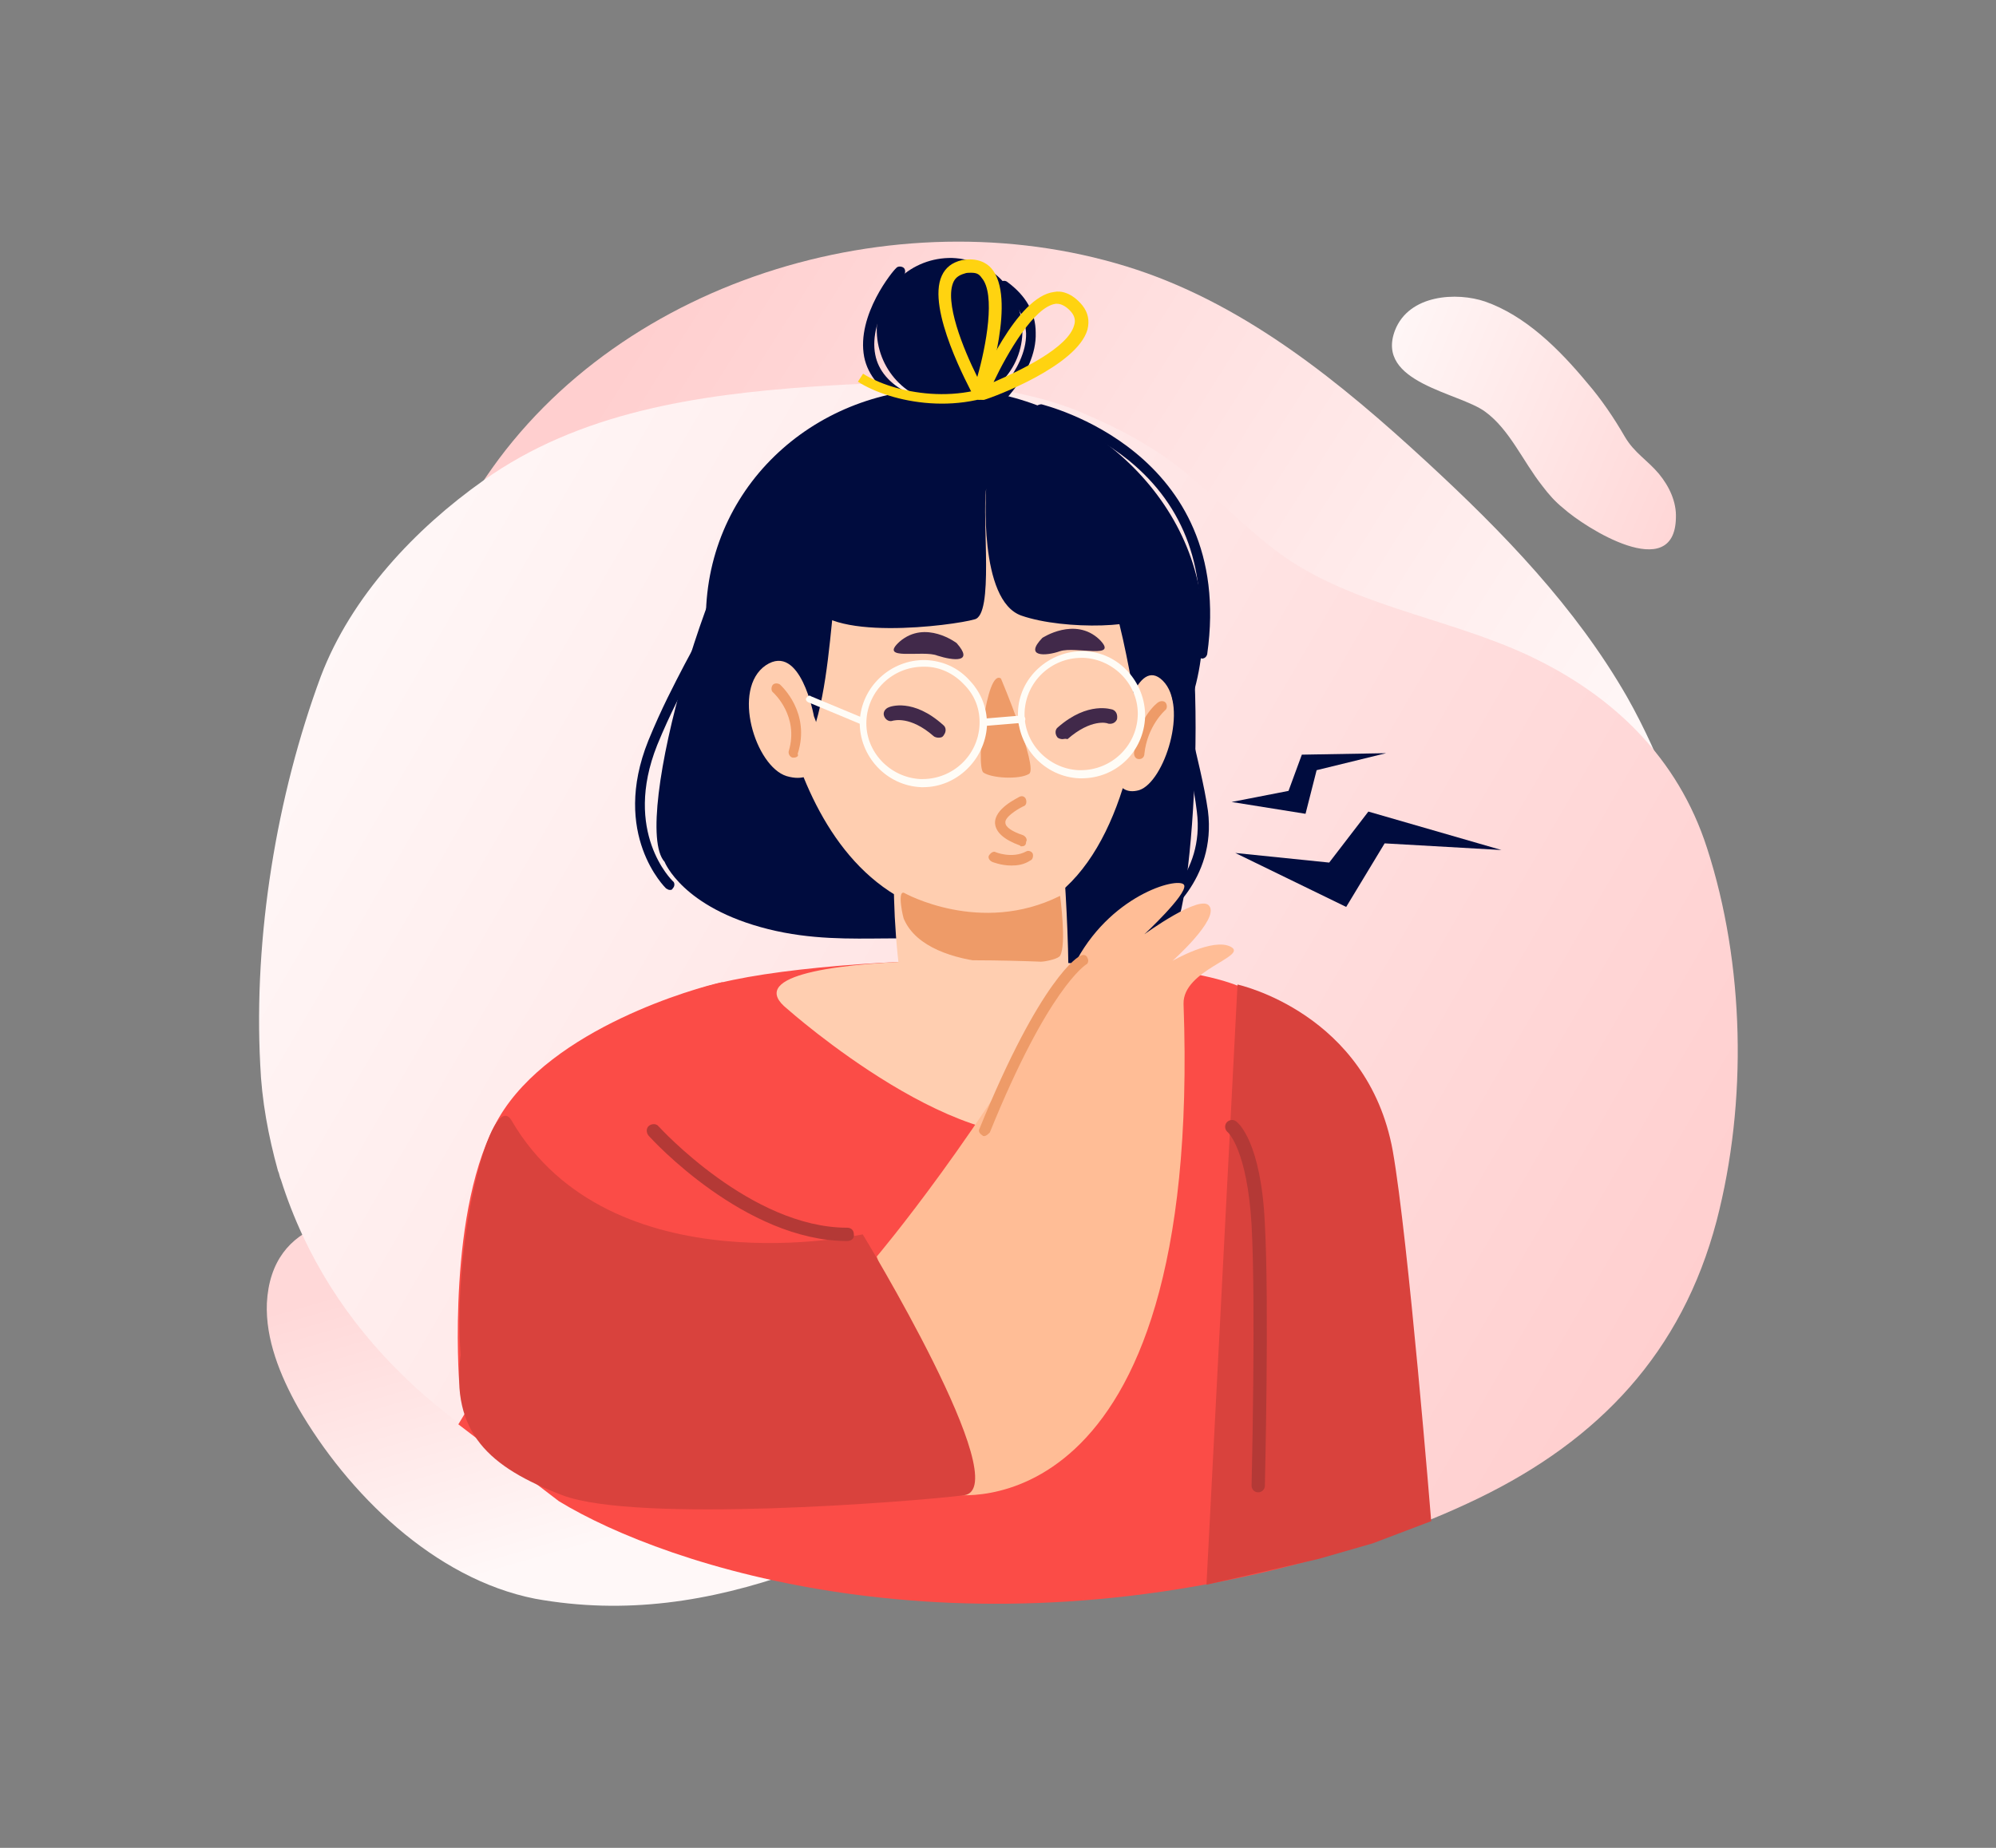 <?xml version="1.0" encoding="utf-8"?>
<!-- Generator: Adobe Illustrator 25.2.1, SVG Export Plug-In . SVG Version: 6.00 Build 0)  -->
<svg version="1.1" id="Layer_1" xmlns="http://www.w3.org/2000/svg" xmlns:xlink="http://www.w3.org/1999/xlink" x="0px" y="0px"
	 viewBox="0 0 270 250" style="enable-background:new 0 0 270 250;" xml:space="preserve">
<rect x="0" y="0" width="270" height="250" fill="#808080" stroke="none"/>
<style type="text/css">
	.st0{fill:url(#SVGID_1_);}
	.st1{fill:url(#SVGID_2_);}
	.st2{fill:url(#SVGID_3_);}
	.st3{fill:url(#SVGID_4_);}
	.st4{fill:#FB4C47;}
	.st5{fill:#000C3E;}
	.st6{fill:#FFCEB0;}
	.st7{fill:#EE9B68;}
	.st8{fill:#41294A;}
	.st9{fill:#FFFCF6;}
	.st10{fill:#FFBD96;}
	.st11{fill:#D9423D;}
	.st12{fill:#B43936;}
	.st13{fill:#FFD310;}
	.st14{fill:none;stroke:#FFD310;stroke-width:1.287;}
</style>
<g>
	
		<linearGradient id="SVGID_1_" gradientUnits="userSpaceOnUse" x1="73.242" y1="165.917" x2="85.01" y2="206.779" gradientTransform="matrix(1 0 0 1 0 1)">
		<stop  offset="0" style="stop-color:#FFD8D8"/>
		<stop  offset="1" style="stop-color:#FFF8F8"/>
	</linearGradient>
	<path class="st0" d="M107.4,212.7c-11.4,4-22.8,5.8-35,3.6C58.7,213.6,47,202,40.3,190.4c-2.4-4.3-4.4-9.2-4.2-14.1
		c0.6-11.4,11.4-12.8,20.7-10.9c5.2,1,9.9,3.4,14.7,5.8c7.8,3.9,17,5.8,24,11.3c2.4,1.8,4.1,4,6.9,5.4c4.3,2.1,9.1,3.1,13.5,4.9
		c3.7,1.6,7.9,4.3,7.9,8.4c0,4.2-4.3,6.8-8.1,8.4C112.9,210.7,110.2,211.7,107.4,212.7z"/>
	
		<linearGradient id="SVGID_2_" gradientUnits="userSpaceOnUse" x1="204.846" y1="130.024" x2="81.352" y2="52.064" gradientTransform="matrix(1 0 0 1 0 1)">
		<stop  offset="0" style="stop-color:#FFF8F8"/>
		<stop  offset="1" style="stop-color:#FFCFCF"/>
	</linearGradient>
	<path class="st1" d="M65.7,64.6c18.5-27.4,57-38.4,88.1-28.1c15,5,27.6,15.3,39.2,26c10.3,9.5,20.1,19.6,27.1,31.8
		c4.7,8.3,8.2,18.2,10.6,27.5c3.6,13.9,0.3,31.9-17.7,30.5c-4.2-0.3-7.9-1.8-11.8-3.2c-3.2-1.1-6.3-0.4-9.6-0.9
		c-8.4-1.3-16.4-4.4-24-8c-15.5-7.3-29.7-17.3-45.5-23.8c-13-5.3-27-8-41-8c-5.9,0-12.2,0.4-17.5-2.2c-13.1-6.5-7.2-24.2-2.3-34.2
		C62.6,69.6,64,67.1,65.7,64.6z"/>
	
		<linearGradient id="SVGID_3_" gradientUnits="userSpaceOnUse" x1="229.078" y1="64.24" x2="183.889" y2="44.939" gradientTransform="matrix(1 0 0 1 0 1)">
		<stop  offset="0" style="stop-color:#FFD7D7"/>
		<stop  offset="1" style="stop-color:#FFF9F9"/>
	</linearGradient>
	<path class="st2" d="M211.4,68.7c3.1,2.8,15.1,10.3,15.3,1.4c0.1-2.2-0.9-4.3-2.3-6c-1.6-1.9-3.3-2.8-4.6-5
		c-1.5-2.6-3.2-5.1-5.1-7.3c-3.9-4.7-8.4-9.1-13.8-11c-3.8-1.3-10.3-1-12.2,3.9c-2.7,7.1,8.7,8.4,12.2,11c3.3,2.4,5.1,6.7,7.7,10
		C209.5,66.9,210.4,67.9,211.4,68.7z"/>
	
		<linearGradient id="SVGID_4_" gradientUnits="userSpaceOnUse" x1="220.591" y1="189.827" x2="38.929" y2="84.627" gradientTransform="matrix(1 0 0 1 0 1)">
		<stop  offset="0" style="stop-color:#FFCFCF"/>
		<stop  offset="1" style="stop-color:#FFF8F8"/>
	</linearGradient>
	<path class="st3" d="M154.9,60.1c6.5,3.8,11.4,9.5,17.3,14.1c9.9,7.7,23.3,9.2,34.6,14.5c11.5,5.4,20.2,13.9,24.1,26
		c5.1,15.7,5.5,34.4,1.3,50.5c-4.7,17.8-15.9,29.6-32.2,37.5c-16.3,7.9-34.3,11.5-52.3,12.3c-1.7,0.1-3.5,0.1-5.2,0.2
		c-39.1,0.2-91.2-13.6-104.5-55.6c-0.2-0.4-0.2-0.8-0.4-1.2c-1.3-4.7-2.2-9.5-2.4-14.4c-0.9-17.3,2.2-36.3,8.2-52.5
		C47.5,80.7,56.2,71.5,65.4,65c12.9-9.2,28.8-11.6,44.6-12.7c11.7-0.8,24.8-1.1,35.8,3.3C148.9,56.9,151.9,58.3,154.9,60.1z"/>
	<path class="st4" d="M179.8,210.4c-50.1,14.6-89.6,1.6-104.2-7.3L62,192.7l4.7-7.8l29.2-2.6l48.5-2.6l39.1,7.8l7.5-3.8l1.3,13.8
		C194.2,208.2,192.9,205.6,179.8,210.4z"/>
	<path class="st4" d="M86.6,204.2h85.8c0,0,7.7-64-3.6-70.2s-64.1-5-75.8,0.4C81.2,139.7,86.6,204.2,86.6,204.2z"/>
	<path class="st5" d="M90.6,120.4c-0.2,0-0.3-0.1-0.5-0.2c-0.1-0.1-7.5-7.3-2.4-20c1.8-4.4,3.5-7.6,4.9-10.3c2.7-5,4.6-8.5,5.4-16.5
		c0.1-0.4,0.4-0.6,0.8-0.6c0.4,0.1,0.7,0.4,0.6,0.8c-0.9,8.2-3,12.1-5.6,17c-1.4,2.7-3.1,5.8-4.9,10.2c-4.7,11.8,2,18.3,2.1,18.4
		c0.3,0.2,0.3,0.7,0,1C90.9,120.4,90.8,120.4,90.6,120.4z"/>
	<path class="st5" d="M138.3,45.1c-0.2,5.4-4.7,9.6-10.2,9.5c-5.4-0.2-9.6-4.7-9.5-10.2c0.2-5.4,4.7-9.6,10.2-9.5
		C134.3,35.1,138.4,39.7,138.3,45.1z"/>
	<path class="st5" d="M89.9,116.6c0,0,2.4,6.2,14,9.1c11.6,2.9,21.1-0.6,29.9,3.2c8.8,3.9,22.2,0.6,25-3c2.8-3.6,5.4-45.8-1.3-53.3
		c-6.6-7.6-43.6-16.2-52.2-8.4C96.6,71.8,85.2,111.5,89.9,116.6z"/>
	<path class="st5" d="M162.7,85.9c-0.6,17.8-15.7,31.8-33.5,31.1c-17.8-0.7-34.4-16.5-33.7-34.3c0.6-17.8,15.8-30.8,33.6-30.1
		C146.9,53.1,163.3,68,162.7,85.9z"/>
	<path class="st6" d="M143.6,112.9c0,0,2.1,25.2,0,28c-2.1,2.8-15.4,0.7-18.9,0c-3.5-0.7-4.9-28-2.8-28
		C124,112.9,143.2,107.3,143.6,112.9z"/>
	<path class="st6" d="M104,83.4c0,0,1.3,39.3,27.9,41s26.5-53.7,16.9-58.9C139.1,60.2,99.1,61.2,104,83.4z"/>
	<path class="st7" d="M135.4,91.8c0,0,5.1,12.1,3.8,12.9c-1.3,0.8-5.1,0.6-6.2-0.2C132,103.5,133.4,90.4,135.4,91.8z"/>
	<path class="st5" d="M124.9,62.4c0,0-9.5,4.6-11.3,13.3s-0.9,30.8-11,29.7C102.6,105.4,83,61.6,124.9,62.4z"/>
	<path class="st5" d="M129.8,62.7c-0.9,0.6,9.8,0.6,15.9,8c6.1,7.4,7.6,25.9,8.5,26.3c0.9,0.3,4.7-22.9-2-29.9
		C145.5,60,134.7,59.1,129.8,62.7z"/>
	<path class="st7" d="M122.3,120.8c0,0,10.3,5.8,21.1,0.4c0,0,0.9,6.6,0,8.1c-0.9,1.5-17.8,2.6-21.1-4.9
		C122.2,124.4,121.3,120.4,122.3,120.8z"/>
	<path class="st6" d="M151.7,98.5c0,0,2.1-9.9,5.6-6.4c3.5,3.5,0.2,13.7-3.2,14.8C150.6,107.9,149.8,103.5,151.7,98.5z"/>
	<path class="st6" d="M110.1,96.9c0,0-1.8-10-6.5-6.9c-4.7,3.2-1.4,13.7,2.8,15C110.8,106.3,112.2,102.1,110.1,96.9z"/>
	<path class="st8" d="M141,86.3c0,0,4.4-2.9,7.7,0.2c2.8,2.8-3.2,0.9-5.3,1.6C141.4,88.8,138.5,88.9,141,86.3z"/>
	<path class="st8" d="M129.4,87c0,0-4.2-3.2-7.7-0.2c-3,2.7,3.2,1.1,5.1,1.9C129,89.4,131.8,89.7,129.4,87z"/>
	<path class="st9" d="M124.9,90.2c-4.1,0-7.5,3.2-7.7,7.3c-0.2,4.2,3.2,7.7,7.3,7.9h0.3c4.1,0,7.5-3.2,7.7-7.3
		c0.1-2.1-0.6-4-2.1-5.5c-1.4-1.5-3.3-2.4-5.3-2.4L124.9,90.2z M124.9,106.5c-0.1,0-0.2,0-0.3,0c-4.7-0.2-8.4-4.2-8.3-8.9
		c0.2-4.7,4.2-8.4,8.9-8.3c2.3,0.1,4.4,1,6,2.8c1.6,1.7,2.4,3.9,2.3,6.2C133.2,102.8,129.4,106.5,124.9,106.5z"/>
	<path class="st9" d="M116.7,98c-0.1,0-0.2,0-0.2,0l-7.2-3c-0.2-0.1-0.4-0.4-0.2-0.6c0.1-0.2,0.4-0.4,0.6-0.2l7.2,3
		c0.2,0.1,0.4,0.4,0.2,0.6C117.1,97.9,116.9,98,116.7,98z"/>
	<path class="st5" d="M133.4,66.1c0,0-1.1,15.2,4.8,17.2c5.8,2,17.2,1.7,17.8-0.6c0.7-2.3-11.2-21.1-19.7-24.1
		c-14.9-5.3-28.6,16.8-26.8,22.6c1.7,5.8,19.6,3.4,22.3,2.6C134.5,83.3,132.8,70.3,133.4,66.1z"/>
	<path class="st9" d="M133.4,98.2c-0.2,0-0.5-0.2-0.5-0.5c0-0.2,0.2-0.5,0.5-0.5l4.8-0.4c0.2,0,0.5,0.2,0.5,0.5
		c0,0.2-0.2,0.5-0.5,0.5L133.4,98.2C133.5,98.2,133.5,98.2,133.4,98.2z"/>
	<path class="st5" d="M122.3,54.5c-0.1,0-0.2,0-0.3-0.1c-2.8-1.5-4.6-3.6-5.1-6.1c-1.1-5.7,4-11.8,4.3-12c0.2-0.3,0.7-0.3,1-0.1
		c0.3,0.2,0.3,0.7,0.1,1c-0.1,0.1-4.9,5.8-3.9,10.8c0.4,2.1,1.9,3.9,4.3,5.1c0.3,0.2,0.5,0.6,0.3,0.9
		C122.8,54.4,122.6,54.5,122.3,54.5z"/>
	<path class="st5" d="M133.6,56.3c-0.2,0-0.4-0.1-0.6-0.2c-0.2-0.3-0.2-0.8,0.1-1c0.1-0.1,5.8-4.9,5.7-10c-0.1-2.1-1.2-4.1-3.4-5.8
		c-0.3-0.2-0.4-0.7-0.2-1s0.7-0.4,1-0.2c2.6,1.9,3.9,4.2,3.9,6.9c0.2,5.8-5.9,10.9-6.2,11.1C133.9,56.2,133.8,56.3,133.6,56.3z"/>
	<path class="st5" d="M156.4,124.5c-0.2,0-0.5-0.1-0.6-0.3c-0.2-0.3-0.2-0.8,0.2-1c0.3-0.2,7-4.8,5.9-13.4
		c-0.4-3.4-1.3-7.1-2.3-11.1c-1.7-6.9-3.5-14.1-3-20.9c0-0.4,0.4-0.7,0.8-0.6c0.4,0,0.7,0.4,0.6,0.8c-0.4,6.5,1.3,13.7,3,20.4
		c0.9,4,1.9,7.8,2.4,11.3c1.2,9.5-6.2,14.6-6.5,14.8C156.7,124.5,156.6,124.5,156.4,124.5z"/>
	<path class="st5" d="M162.6,89.1L162.6,89.1c-0.5-0.1-0.7-0.4-0.7-0.8c1.6-11-1.6-19.8-9.2-26c-5.8-4.7-12-6.1-12.1-6.1
		c-0.4-0.1-0.6-0.5-0.6-0.9c0.1-0.4,0.5-0.6,0.9-0.6c0.2,0.1,26.3,6.2,22.4,33.8C163.2,88.9,162.9,89.1,162.6,89.1z"/>
	<path class="st7" d="M136.8,117.1c-1.4,0-2.6-0.5-2.6-0.5c-0.4-0.2-0.6-0.6-0.4-0.9s0.6-0.6,0.9-0.4c0,0,2.2,0.9,4.1-0.1
		c0.3-0.2,0.8,0,0.9,0.3s0,0.8-0.3,0.9C138.5,117,137.6,117.1,136.8,117.1z"/>
	<path class="st7" d="M107.4,102.5c-0.1,0-0.2,0-0.2,0c-0.4-0.1-0.6-0.6-0.5-0.9c1.4-4.7-2-7.8-2.1-7.9c-0.3-0.2-0.3-0.7-0.1-1
		c0.2-0.3,0.7-0.3,1-0.1c0.2,0.2,4.2,3.8,2.4,9.4C108.1,102.3,107.7,102.5,107.4,102.5z"/>
	<path class="st7" d="M154.1,102.7L154.1,102.7c-0.5,0-0.7-0.4-0.7-0.8c0.3-4.6,3.2-6.9,3.3-6.9c0.3-0.2,0.8-0.2,1,0.1
		c0.2,0.3,0.2,0.8-0.1,1c0,0-2.4,2.1-2.8,5.9C154.8,102.4,154.5,102.7,154.1,102.7z"/>
	<path class="st6" d="M106.5,136.5c0,0,24.5,21.8,38.2,16.1c13.7-5.7,17.8-19,10.8-21.1C148.7,129.5,95.7,127.9,106.5,136.5z"/>
	<path class="st7" d="M138.2,114.5c-0.1,0-0.2,0-0.2-0.1c-2.2-0.8-3.3-1.8-3.4-3c-0.1-2,3-3.4,3.3-3.6c0.4-0.2,0.8,0,0.9,0.4
		s0,0.8-0.4,0.9c-1,0.5-2.5,1.5-2.4,2.2c0,0.6,0.9,1.2,2.4,1.7c0.4,0.2,0.6,0.6,0.4,0.9C138.8,114.4,138.5,114.5,138.2,114.5z"/>
	<path class="st8" d="M126.9,99.8c-0.2,0-0.5-0.1-0.6-0.2c-3.2-2.8-5.4-2.1-5.5-2.1c-0.5,0.2-1-0.1-1.2-0.6c-0.2-0.5,0.1-1,0.6-1.2
		c0.2-0.1,3.3-1.3,7.4,2.4c0.4,0.3,0.4,0.9,0.1,1.3C127.5,99.8,127.2,99.8,126.9,99.8z"/>
	<path class="st8" d="M143.7,100c-0.2,0-0.6-0.1-0.7-0.3c-0.3-0.4-0.3-1,0.1-1.3c4.1-3.6,7.3-2.4,7.4-2.4c0.5,0.2,0.7,0.7,0.6,1.3
		c-0.2,0.5-0.7,0.7-1.2,0.6c-0.1-0.1-2.3-0.7-5.5,2.1C144.1,99.9,143.9,100,143.7,100z"/>
	<path class="st5" d="M203.1,115l-18-5.2l-5.3,6.9l-12.7-1.3l15,7.3l5.2-8.6L203.1,115z"/>
	<path class="st5" d="M187.5,101.9l-11.4,0.2l-1.8,4.9l-7.7,1.5l10,1.6l1.5-5.9L187.5,101.9z"/>
	<path class="st9" d="M146.3,89c-4.1,0-7.5,3.2-7.7,7.3c-0.2,4.2,3.2,7.7,7.3,7.9h0.3c4.1,0,7.5-3.2,7.7-7.3
		c0.2-4.2-3.2-7.7-7.3-7.9H146.3z M146.3,105.3c-0.1,0-0.2,0-0.3,0c-4.7-0.2-8.4-4.2-8.3-8.9s4.2-8.4,8.9-8.3s8.4,4.2,8.3,8.9
		C154.7,101.7,151,105.3,146.3,105.3z"/>
	<path class="st10" d="M118.6,170c0,0,14.4-17,27.1-40.2c5-9.1,14.2-11.3,14.5-10s-5.4,6.6-5.4,6.6s7.7-5.6,8.8-3.8
		c1.3,1.8-5,7.4-5,7.4s5.5-3.2,7.9-1.9c2.4,1.3-6.5,3.1-6.4,7.7c2.6,72-31.3,66.4-31.3,66.4L118.6,170z"/>
	<path class="st7" d="M133.1,153.7c-0.1,0-0.2,0-0.2-0.1c-0.4-0.2-0.6-0.6-0.4-0.9c8.3-20.4,13.4-23.4,13.7-23.4
		c0.3-0.2,0.8-0.1,0.9,0.3c0.2,0.3,0.1,0.8-0.2,0.9c-0.1,0.1-5.1,3.2-13,22.7C133.6,153.5,133.4,153.7,133.1,153.7z"/>
	<path class="st4" d="M111.1,182.9l-49,3.9c0,0-1.7-23.5,5.4-35.6c7.1-12.1,26.8-17.6,30.1-18.3
		C100.9,132.2,111.1,182.9,111.1,182.9z"/>
	<path class="st11" d="M167.4,133.2c0,0,17.6,3.8,21,22.5c2.1,11.9,5.2,50.1,5.2,50.1l-7.9,3l-7.3,2.1l-15.2,3.5L167.4,133.2z"/>
	<path class="st11" d="M116.7,167c0,0,20.9,34.3,13.7,35.3c-7.3,0.9-44.3,3.8-54.3,0s-15.1-8.5-13.8-19c-1.1-16.3,4.3-36.2,6.9-31.7
		C82.6,174.5,116.7,167,116.7,167z"/>
	<path class="st12" d="M114.6,167.9c-13.8,0-26.4-13.7-26.9-14.3c-0.3-0.4-0.3-1,0.1-1.3s1-0.3,1.3,0.1c0.2,0.2,12.5,13.7,25.5,13.7
		c0.6,0,0.9,0.4,0.9,0.9C115.6,167.5,115.2,167.9,114.6,167.9z"/>
	<path class="st12" d="M170.2,201.9L170.2,201.9c-0.6,0-0.9-0.5-0.9-0.9c0-0.2,0.6-24.4,0-35.3c-0.6-10.2-3.2-12.5-3.2-12.5
		c-0.4-0.3-0.5-0.9-0.2-1.3s0.9-0.5,1.3-0.2c0.3,0.2,3.4,2.8,3.9,13.9c0.6,10.9,0,35.2,0,35.4C171.1,201.5,170.7,201.9,170.2,201.9z
		"/>
	<path class="st13" d="M131.3,36.9c-0.2,0-0.6,0-0.8,0.1c-0.7,0.2-1.2,0.5-1.5,1.1c-1.3,2.7,1.3,9.1,3.2,12.9
		c1.2-4.2,2.5-11.2,0.6-13.4C132.4,37,132,36.9,131.3,36.9z M132.5,54.1c-0.3,0-0.6-0.2-0.8-0.5c-0.6-1.2-6.4-11.8-4.3-16.3
		c0.5-1.1,1.4-1.8,2.7-2.1c2.1-0.4,3.4,0.4,4,1.1c3.4,3.9-0.4,15.8-0.9,17.1C133.2,53.8,132.9,54,132.5,54.1
		C132.5,54.1,132.5,54.1,132.5,54.1z"/>
	<path class="st13" d="M143,41.1c-0.1,0-0.2,0-0.2,0c-2.9,0.4-6.5,6.6-8.4,10.6c3.9-1.7,10.1-4.7,10.9-7.7c0.2-0.6,0.1-1.2-0.4-1.8
		C144.3,41.5,143.6,41.1,143,41.1z M132.8,54.1c-0.2,0-0.5-0.1-0.6-0.2c-0.2-0.2-0.3-0.6-0.2-0.9c0.6-1.3,5.5-12.9,10.6-13.5
		c0.9-0.2,2.4,0.1,3.8,1.8c0.8,1,1,2.1,0.7,3.3c-1.4,4.9-12.6,9.1-14,9.5C132.9,54.1,132.8,54.1,132.8,54.1z"/>
	<path class="st14" d="M116.4,51.1c4.2,2.7,13.9,4.8,21.4,0"/>
</g>
</svg>
